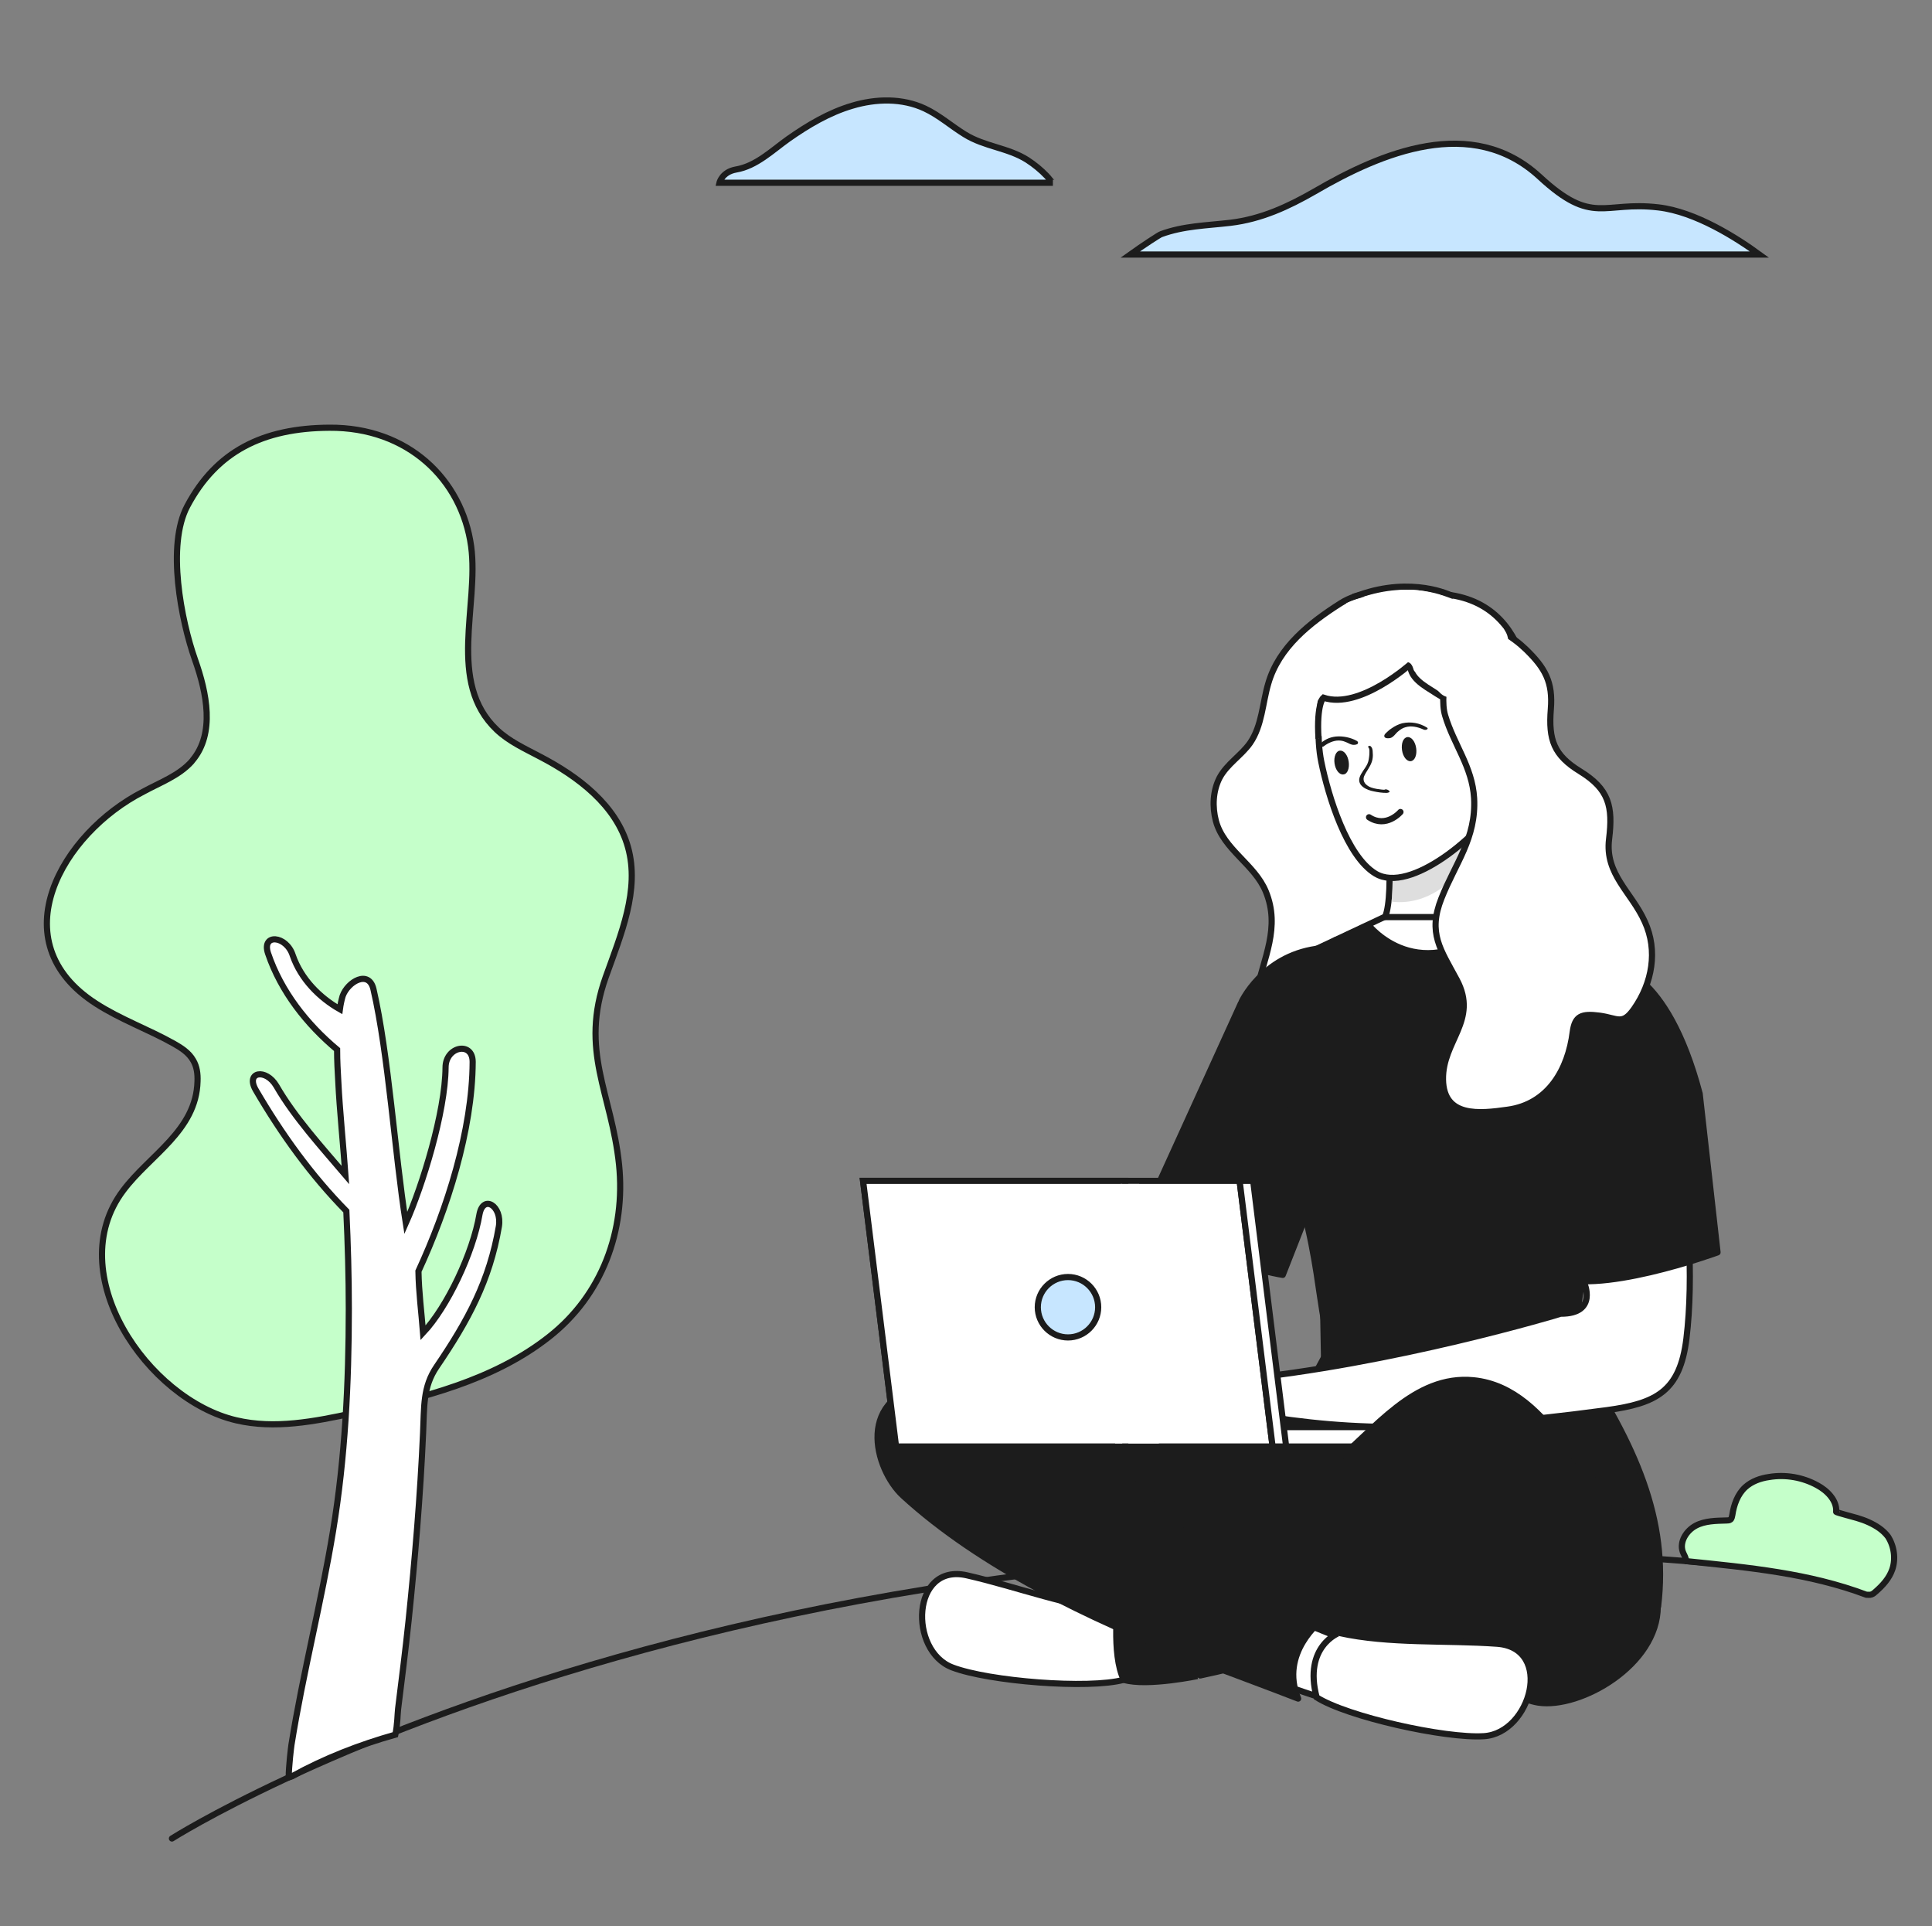 <?xml version="1.0" encoding="utf-8"?>
<!-- Generator: Adobe Illustrator 24.1.0, SVG Export Plug-In . SVG Version: 6.00 Build 0)  -->
<svg version="1.1" id="Layer_1" xmlns="http://www.w3.org/2000/svg" xmlns:xlink="http://www.w3.org/1999/xlink" x="0px" y="0px"
	 viewBox="0 0 627 625" style="enable-background:new 0 0 627 625;" xml:space="preserve">
<rect x="0" y="0" width="627" height="625" fill="#808080" stroke="none"/>
<style type="text/css">
	.st0{clip-path:url(#SVGID_2_);}
	.st1{fill:#C5FFCA;stroke:#1C1C1C;stroke-width:2;stroke-linecap:round;stroke-linejoin:round;stroke-miterlimit:10;}
	.st2{fill:#FFFFFF;stroke:#1C1C1C;stroke-width:2;stroke-miterlimit:10;}
	.st3{fill:none;stroke:#1C1C1C;stroke-width:2;stroke-linecap:round;stroke-linejoin:round;stroke-miterlimit:10;}
	.st4{fill:#C7E6FF;stroke:#1C1C1C;stroke-width:2;stroke-miterlimit:10;}
	.st5{fill:#1C1C1C;stroke:#1C1C1C;stroke-width:2;stroke-linecap:round;stroke-linejoin:round;stroke-miterlimit:10;}
	.st6{opacity:0.6;fill:#C8C8C8;enable-background:new    ;}
	.st7{fill:#F1927C;}
	.st8{fill:#F6B5A0;}
	.st9{fill:#2C4367;}
	.st10{fill:#102F4D;}
	.st11{fill:#C84947;}
	.st12{fill:#1C1C1C;}
	.st13{fill:none;stroke:#1C1C1C;stroke-width:2;stroke-linecap:round;stroke-miterlimit:10;}
	.st14{fill:#F5AD95;}
	.st15{fill:#68B3E3;}
	.st16{fill:#001521;}
	.st17{fill:#FFFFFF;}
</style>
<g>
	<g>
		<g>
			<g>
				<defs>
					<rect id="SVGID_1_" x="16.4" y="-26.1" width="558.7" height="653.8"/>
				</defs>
				<clipPath id="SVGID_2_">
					<use xlink:href="#SVGID_1_"  style="overflow:visible;"/>
				</clipPath>
				<g class="st0">
					<g>
						<path class="st1" d="M-776.9,553.7c-3.9-6.1-15.5-21.8-30.9-19.7c-16.8,2.3,18.6,13.4,29.5,19.8c-2.4,0-4.5-0.2-6-0.7
							c-7.3-2.6-19.7,2.4-23.7,4.1h69.1c-0.5-1.7-1.7-4.4-4.9-6.3c-1.1-0.7-3.4-0.8-6.4-0.6c4.1-4.8,7-20.3-4.5-16.3
							c-8.4,2.9-8.3,12.4-7.5,18c-1.8,0.3-3.6,0.6-5.4,0.8c-3.4-17.5-15.6-68.9-40.3-70.3c-25-1.4,21.2,53.3,36.6,70.8
							C-773.2,553.4-775.1,553.6-776.9,553.7z"/>
						<g>
							<g>
								<g>
									<path class="st2" d="M-217.6,413.7l-0.4,18.2l-2.9,126.6c0,0.8-0.7,1.4-1.5,1.4l0,0c-1.4,0-2.5-1.1-2.5-2.4l-4.7-119.8
										l-0.9-23.9h12.9L-217.6,413.7L-217.6,413.7z"/>
									<path class="st2" d="M-217.6,413.7l-0.4,18.2c-3.6,1.2-7.9,3-11.5,5.7l-0.9-23.9L-217.6,413.7L-217.6,413.7z"/>
								</g>
							</g>
						</g>
						<g>
							<path class="st2" d="M522-90.5l-1.1,20.8c-30.7,2.8-74.6,8.5-110.5,19.1l-3.1-40L522-90.5L522-90.5z"/>
						</g>
						<g>
							<path class="st2" d="M486.3-168.8V-95c0,1.4-0.4,2.7-1.1,3.9c-1.5,2.5-4.4,4.2-7.7,4.2H-555.7c-4.8,0-8.7-3.6-8.7-8.1v-73.9
								c0-4.4,3.9-8.1,8.7-8.1H477.5C482.4-176.9,486.3-173.3,486.3-168.8z"/>
						</g>
					</g>
				</g>
			</g>
		</g>
	</g>
</g>
<path class="st3" d="M55.8,596.6c0,0,202.2-128.8,549.3-84"/>
<g>
	<g>
		<path class="st4" d="M538.2,67.3c-18-2.1-21.2,6.1-38.5-9.9c-22-20.3-51.4-7.9-73,4.7c-8.7,5-17.4,9-27.4,10.2
			c-7.7,0.9-15.2,1-22.5,3.7c-0.6,0.2-5.8,3.6-10,6.6H571C563.6,77.2,550.3,68.7,538.2,67.3z"/>
	</g>
	<g>
		<path class="st4" d="M233.5,59.3c0,0,108.1,0,108.2,0c-0.3,0-1.7-2-2-2.2c-1.9-2-4-3.7-6.3-5.2c-6.3-4-13.9-4.3-20.3-8.3
			c-4.4-2.7-8.3-6.2-13-8.4c-7.3-3.4-15.8-3.2-23.5-0.9c-7.5,2.2-14.4,6.3-20.8,10.8c-5.2,3.7-10.4,8.8-16.9,9.9
			C234.3,55.8,233.5,59.3,233.5,59.3z"/>
	</g>
</g>
<g>
	<g>
		<path class="st2" d="M440.4,249.1c2.5,5.1,6.3,10.2,5.7,16.2c-0.6,6.4-2.9,10.3,2.7,15.3c4.4,3.9,8.8,6.9,9.8,13.1
			c2.4,15.1-19.6,30.1-26.3,42.3c-1.5,2.8-3.1,8.7-5.7,10.7c-2.6,1.9-6.4-0.1-8.7-1.7c-7.5-5-12.1-13.9-10.2-22.8
			c2.4-11.4,7.9-21.2,3.1-32.9c-3.6-8.8-13.7-13.6-16.2-22.9c-1.2-4.6-1-9.7,1.2-14c2.4-4.5,7-7.2,9.9-11.3c3.9-5.7,4-12.9,5.9-19.3
			c3.4-11.8,13.5-19.7,23.4-26c6.1-3.9,14.2-4.6,18.6,1.3c1.8,2.5,2.2,15.3,1.5,17.9l1-4.1c-0.5,9-10.7,11.1-17.6,12.2
			c-6.3,1-9.7,3.8-10.6,10.4"/>
		<path class="st5" d="M427.2,307.9c0,0,25.5,3.1,15.4,38.8l-26.3,67c0,0-34.2-5.1-42.1-25.5l28.6-62.8
			C402.8,325.3,409.6,310.4,427.2,307.9z"/>
		<polygon class="st2" points="477.1,296 529.4,315.3 500.6,444.3 431.6,444.3 427.5,307.8 452.6,296 		"/>
		<path class="st2" d="M449.5,297.6h31v-37h-31C449.5,260.6,452.8,289.7,449.5,297.6z"/>
		<path class="st6" d="M451.6,292.6c1.2-11.2-1.1-32-1.1-32h29.9v12C474.7,284.3,464.5,294.1,451.6,292.6z"/>
		<path class="st5" d="M487,298.8c7.4,2.7,19.7,8.2,27.2,10.9c4.6,1.7,9.6,2.9,14,5c5,2.3,5.7,8.3,4.4,13.4
			c-4.1,16.1-8.6,32.2-12.1,48.5c-2.4,11.2-4.6,22.4-6.2,33.7c-1.5,10.1-3.9,20.5-2.1,30.7c1.4,7.7-32.5,5.1-39.4,5.1
			c-21.6,0-29.1,1.7-43.1-5.4l-2.5-132.6l16.9-7.9C444.1,300,460.5,321.7,487,298.8z"/>
		<path class="st5" d="M423.5,309.6c-1.1,24.5-6.4,39.5-7.1,55.8c-0.3,6,1.1,11,3.2,16.5c5.4,14,7.7,31.3,8.7,38.1
			c4.5,31.5,9.5,30.8,26,27.3c9.8-2.1,11.8-39.2,13.6-48.2c2.7-13.9,0.5-30.7-10-41c-7.5-7.4-17.2-9.5-21.1-20.1
			c-2.9-7.8,10.2-18.8,1.7-22c-0.1,0.3-5.3-11.3-5.2-10.9"/>
		<path class="st2" d="M428.8,247.2c2.3,11.3,8.3,30.7,17.6,36.3c11.3,6.8,34.2-12.9,40.1-23.4c7.4-13.1,4.2-33.6-1.4-47.2
			c-6.4-15.4-24.1-22.5-39.6-15.1C430.1,205.4,425.8,232.4,428.8,247.2z"/>
		<path class="st7" d="M484.6,212.4c-1.3-2.9-3-5.5-5-7.7l2.1,37.8l2.6,14.1l2.1,4.2c0.3-0.4,0.5-0.9,0.8-1.3
			C494.2,246.2,490.5,225.8,484.6,212.4z"/>
		<g>
			<path class="st8" d="M494.2,230.8c4.9,4.1,3.3,17.6-5.5,22.7c-2.5-2.3-3-9.1-3.5-12.4c-0.6-3.2-0.9-6.4,0.8-9.3
				C486.6,231,490.6,227.8,494.2,230.8z"/>
			<g>
				<g>
					<g>
						<path class="st7" d="M486.5,240.5c0,0.2-0.1,0.3-0.1,0.5c0-0.1,0-0.2,0.1-0.3c-0.2,0.7-0.6,1.7-0.3,2.3
							c0.1,0.2,0.4,0.5,0.6,0.6c0.2,0.2,0.5,0.4,0.8,0.5c1,0.5,2.1,0.6,3.1,0.4c0.8-0.1,1.6-0.4,2.2-0.9c0.7-0.6,0.9-1.4,1.1-2.2
							c0.2-0.7,0.3-1.5,0.3-2.2c0-0.4,0.1-0.8,0-1.1c-0.1-1.2-1.5-1.8-2.5-1.9c0.4,0.2,0.8,0.3,1.3,0.5c-0.2-0.1-0.3-0.3-0.5-0.4
							c-0.9-0.5-2.1-0.3-2.9,0.2c-0.1,0-0.1,0.1-0.2,0.2c0.4-0.2,0.8-0.3,1.3-0.5c-0.6,0.1-1.2,0.3-1.7,0.7
							c-0.2,0.1-0.4,0.3-0.5,0.5c-0.1,0.3-0.2,0.7-0.2,0.9c0,0.4,0.1,0.9,0.1,1.3c0,0.9,0,1.8-0.2,2.7c0-0.1,0.1-0.2,0.1-0.4
							c-0.1,0.3-0.2,0.6-0.4,0.9c0.1-0.1,0.2-0.2,0.3-0.3c-0.1,0.1-0.1,0.1-0.2,0.2c0.1-0.1,0.3-0.2,0.4-0.3c0,0-0.1,0-0.1,0.1
							c-0.1,0,0.7-0.2,0.5-0.2c-0.2,0.1,0.8-0.1,0.5-0.1c-0.2,0,0.9,0,0.5,0c-0.3,0,0.9,0.1,0.6,0c-0.1,0-0.3-0.1,0.2,0
							s0.2,0.1,0.1,0c-0.3-0.1,0.6,0.3,0.3,0.1c-0.2-0.1-0.3-0.2-0.5-0.2c0.1,0.1,0.3,0.2,0.4,0.2c-0.1-0.1-0.2-0.1-0.3-0.2
							c0.1,0.1,0.2,0.2,0.2,0.3c-0.4-0.7-0.5-1.5-0.8-2.2c-0.1-0.3-0.6-0.5-0.8-0.5c-0.4-0.1-0.8-0.1-1.1-0.1
							C487.4,239.6,486.6,239.8,486.5,240.5L486.5,240.5z"/>
					</g>
				</g>
				<g>
					<g>
						<path class="st7" d="M490.9,237.4l0.1-0.1c0.1-0.1,0.1,0,0,0c0,0,0.1,0,0.1-0.1c0,0-0.3,0.1,0,0c0.1,0,0.2-0.1,0.3-0.1
							c0.3-0.1,0,0-0.1,0c0.2,0,0.5-0.1,0.7-0.2c0.2-0.1,0.1,0-0.3,0c-0.1,0-0.2,0-0.4,0c-0.3,0-0.6-0.1-0.9-0.1
							c-0.2-0.1-0.2-0.1-0.1,0s0.1,0-0.1-0.1l0.2,0.1c0,0,0.3,0.3,0.1,0.1c-0.1-0.1,0.1,0.1,0.1,0.1c0.2,0.3,0.4,0.7,0.5,1.1
							c0-0.1-0.1-0.2-0.1-0.3c0.3,1.1,0.4,2.2,0.1,3.3c0-0.1,0.1-0.2,0.1-0.3c-0.1,0.3-0.2,0.7-0.4,1c-0.1,0.4-0.1,0.7-0.2,1.1
							c0,0.3-0.1,0.6-0.1,0.9c-0.1,0.4,0.1,0.5,0.3,0.8c0.4,0.6,1.4,0.6,2,0.4c0.5-0.1,1-0.3,1.4-0.6c0.3-0.2,0.5-0.5,0.8-0.8
							s0.6-0.7,0.9-1c0.2-0.3,0.3-0.6,0.4-1c0.4-1.4,0.3-3.2-0.3-4.5c-0.8-1.7-2.9-2.4-4.6-2.4c-1,0-2.1,0.2-2.8,1
							c-0.4,0.4-0.7,0.8-0.6,1.4c0.1,0.5,0.8,0.7,1.3,0.7C489.8,238,490.5,237.9,490.9,237.4L490.9,237.4z"/>
					</g>
				</g>
			</g>
		</g>
		<path class="st2" d="M466.5,192.7c-0.9,1.1-1.5,2.4-1.8,3.7c-1.6,3-5.6,15.1-6.4,16.9c-2.2,5.1,2.2,8.2,6.1,10.6
			c1.2,0.8,2.5,1.6,3.7,2.3c3.7,2.4,7.2,5,9.6,8.7c1.6,2.5,3.9,9.6,7.9,9.2c-0.6-3.9-0.8-11.9,4.8-14c0.7-0.4,3.2-0.6,6.1,3.3
			C496.3,233.5,500.1,194.1,466.5,192.7"/>
		<path class="st5" d="M429.7,440.5c0,0,35.9,1.5,82.5,0.3c18.3,28,29.4,52.1,25.9,80.5c0,0-7.3,23-42.8,25.2l-71.7-11.2l-63.3,2.3
			c0,0-61.6-67.5-22.1-79.3l76.4,9.9L429.7,440.5z"/>
		<path class="st9" d="M466.2,546.6"/>
		<g>
			<g>
				<path class="st10" d="M425.6,454.9c3.2,0.6,6.4,0.6,9.6,0.2c0.2,0,1.2-0.1,0.3-0.1c-1.3,0,1-0.1,0.8,0c0.8-0.1,1.6-0.1,2.3-0.2
					c1.7-0.3,3.3-0.7,5-1.1c-1.1,0.1-2.2,0.3-3.3,0.4c2.8,0.1,5.5,0.2,8.3-0.1c1.1-0.1,2.2-0.2,3.3-0.3c0.6-0.1,1.2-0.1,1.8-0.1
					c0.1,0-1.6,0.1-0.8,0.1c0.4,0,0.8,0,1.1-0.1c2.3-0.1,4.7,0,7-0.1c2.2-0.1,4.4-0.2,6.6-0.3c2.2-0.1,4.4,0,6.6,0
					c0.4,0,2.2,0.1,0.8,0c-1.5-0.1,0.4,0.1,0.8,0.1c1.8,0.3,3.6,0.4,5.4,0.5c0.6,0,1.1,0,1.7,0.1c1.1,0-1.7-0.1-0.7,0
					c0.2,0,0.5,0,0.7,0.1c1.8,0.1,3.7,0.3,5.5,0.4c1.1,0.1,2.2,0.1,3.3,0.1c0.6,0,1.1,0,1.7,0c0.2,0,0.4,0,0.6,0c1,0-2.1-0.2-0.8,0
					c0.5,0.1,1,0.2,1.5,0.2c-1.9-0.2-1.2-0.3-0.7-0.1c0.4,0.1,0.7,0.2,1.1,0.3c2.2,0.7,4.3,0.9,6.6,0.9c1.1,0,2.1,0,3.2,0
					c-2,0.1-1.6-0.1-0.9-0.1c1.1,0.2-0.8-0.2-1.1-0.3c-0.9-0.3-0.3-0.1,0,0c1.3,0.6,2.6,0.9,4,1.1c2.6,0.4,5.8,0.1,8.1-1.3
					c1.6-1,2.3-2.8,0.6-4.2c-0.2-0.1-0.3-0.3-0.5-0.4c-1.6-1.4-4.1-1.7-6.1-1.7s-4.5,0.4-6.1,1.7c-0.2,0.1-0.3,0.3-0.5,0.4
					c4.7,0.3,9.3,0.6,14,0.9c-1-2.4-5-3.1-7.2-3.5c-1.9-0.4-3.8-0.4-5.7-0.4c-0.6,0-1.2,0-1.8,0c-1,0,2.2,0.3,0.8,0
					c0.1,0,1.9,0.4,0.6,0c-1.8-0.6-3.7-0.9-5.5-1.1s-3.5-0.3-5.3-0.3c-0.6,0-1.2,0-1.8,0c-0.4,0-0.8,0-1.2,0c-1.9-0.1,1,0.1,0.2,0
					c-2-0.2-4-0.3-6-0.4c-0.7,0-1.4-0.1-2.2-0.1c-1.4,0,0.6,0.1,0.7,0.1c-0.4,0-0.9-0.1-1.4-0.2c-6.6-1.1-13.5-0.3-20.1,0.3
					c-1.3,0.1,0.6,0,0.7,0c-0.4,0-0.8,0-1.2,0.1c-0.7,0-1.4,0-2.1,0.1c-2,0.1-4.1,0.2-6.1,0.4c-1.3,0.1-2.7,0.3-4,0.5
					c-0.6,0.1-1.2,0.2-1.8,0.3c-0.4,0.1-0.8,0.1-1.1,0.2c-0.2,0-0.5,0.1-0.7,0.1c1,0,1.2,0,0.7,0c-2,0.1-4.1,0-6.1,0.2
					c-1.1,0.2-2.2,0.5-3.3,0.8c-0.3,0.1-0.7,0.2-1,0.3c-0.2,0.1-0.4,0.1-0.6,0.1c-0.5,0.1-0.5,0.1,0,0c0.1,0,0.3-0.1,0.4-0.1
					c-0.7,0.1-0.5,0.1,0.6,0c-0.5,0-1.1,0.1-1.6,0.1c-1.7,0.3-2,0.4-0.9,0.2c-0.7,0.2-1.4,0.2-2.1,0.3c-0.3,0-0.6,0.1-0.8,0.1
					c-0.7,0.1-0.6,0,0.3,0c-0.5,0-1,0.1-1.6,0.1c-0.4,0-2.6,0.5-1.5,0.3c0.8-0.2-0.8,0.2-0.9,0.2c-1.1,0.2-3.6,0.7-3.6,2.3
					C422,454.2,424.5,454.7,425.6,454.9L425.6,454.9z"/>
			</g>
		</g>
		<g>
			<g>
				<path class="st11" d="M471.8,457.2c-1.5-0.6-1.9-1.7-3-2.6c-1.7-1.4-3.7-2.3-5.9-2.7c-5.4-1-11,0.5-16,2.6
					c-0.5,0.2-1.1,0.5-1.6,0.7c-0.2,0.1-1.3,0.5-1.3,0.6c0.8-0.3,0.9-0.3,0.4-0.1c-0.2,0.1-0.4,0.1-0.7,0.2
					c-0.4,0.1-0.9,0.2-1.3,0.3c1.9-0.6,0.7-0.1,0.1-0.1c-1.8,0.2,1.6,0,0.4,0c-0.8,0-2.1-0.3,0.5,0.1c-0.3-0.1-0.7-0.1-1-0.1
					c-0.7-0.1-1.7-0.6,0.5,0.1c-0.4-0.1-0.8-0.2-1.2-0.3c2,0.5,0.8,0.3,0.2,0c-1.3-0.7,0.7,0.6-0.1,0c-0.5-0.4-1.6-1-1.9-1.7
					c0.4,0.5,0.5,0.6,0.2,0.2c-0.3-0.5-0.7-0.9-1.1-1.2c-0.9-0.7-1.8-1.1-2.8-1.4c-0.6-0.2-0.5-0.2,0.3,0.1
					c-2.1-1.3-5.4-1.2-7.6-0.7c-1.7,0.3-4,1.1-4.3,3.1c0,0.1,0,0.2,0,0.3c0.1-0.3,0.2-0.6,0.3-0.9c-0.7,1-0.7,2.1,0,3.1
					c0.6,0.8,1.4,1.7,2.2,2.3c1.3,1.1,2.8,2,4.3,2.6c4.4,1.8,9.3,2.4,14,1.5c4-0.7,7.3-2.2,10.6-4.5c0.2-0.1,0.4-0.2,0.5-0.4
					c0,0,0.6-0.4,0.2-0.1c-0.3,0.2,0.5-0.3,0.7-0.4c0.7-0.4,1.4-0.7,2.1-1c-0.9,0.3,0,0,0.4-0.1l0.5-0.1c0,0-0.9,0.1-0.4,0.1
					c0.4,0,0.8-0.1,1.2-0.1c0.5-0.1-1.6-0.2-0.6,0c-0.1,0-0.2,0-0.2-0.1c-0.3-0.1-0.3-0.1-0.1,0c0,0,0.8,0.3,0.3,0.1
					c-0.3-0.1,0.6,0.3,0.7,0.4c0.9,0.4,1.8,0.8,2.7,1.2c1.9,0.7,3.9,1.2,6,1.2c0.7,0,1.8-0.1,2.2-0.7
					C472.7,458,472.4,457.4,471.8,457.2L471.8,457.2z"/>
			</g>
		</g>
		<g>
			<path class="st8" d="M400.3,447.8"/>
			<path class="st2" d="M400.3,447.8l-0.2,10c34.1,6.3,61.5,7.8,121.4-0.2c16-2.2,23.7-6.1,25.8-23.2c4.9-40.3-7.6-102.2-15.2-113.1
				c-0.7-2.7-18.8-16.2-25.2,6.9c0,0-1.8,38.8,7.2,88c0,0,4.6,10.1-7.5,10.1C506.5,426.3,452.4,442.8,400.3,447.8"/>
			<path class="st8" d="M404.7,446.9l-30.5-2.3l-26.1,8.2c0,0-5.1,2.3-2.3,4.9l54.3,0.1C400.1,457.9,407.7,456.4,404.7,446.9z"/>
		</g>
		<path class="st5" d="M523.3,313.5c0,0,17.5,0.6,28.3,41.4l5.8,51.5c0,0-40.4,14.8-53.7,7.2l-2.8-80.5
			C500.9,333.2,501.8,311.3,523.3,313.5z"/>
		<g>
			<path class="st12" d="M434.8,243.6c1.3-0.2,2.6,1.4,2.9,3.6c0.3,2.1-0.4,4-1.7,4.1c-1.3,0.2-2.6-1.4-2.9-3.6
				C432.8,245.6,433.6,243.7,434.8,243.6z"/>
			<path class="st12" d="M456.7,239.2c1.3-0.2,2.6,1.4,2.9,3.6c0.3,2.1-0.4,4-1.7,4.2c-1.3,0.2-2.6-1.4-2.9-3.6
				C454.7,241.2,455.4,239.4,456.7,239.2z"/>
			<g>
				<g>
					<path class="st12" d="M444,242.4c0.6,0.6,0.4,1.7,0.4,2.5c-0.1,1-0.2,2-0.6,2.9c-0.7,1.6-2.1,2.9-2.6,4.6
						c-0.7,2.7,2.5,4,4.6,4.4c1.4,0.3,2.8,0.5,4.2,0.5c0.2,0,1.3-0.2,0.9-0.6c-0.5-0.6-1.8-0.9-1.9,0.1c0.3-0.2,0.7-0.3,1-0.5
						c-1.1,0-2-0.1-3.2-0.3c-1.1-0.2-2.4-0.5-3.3-1.3c-0.9-0.7-1.2-1.8-0.8-2.8c0.7-1.6,1.9-2.9,2.5-4.7c0.3-0.9,0.4-1.9,0.3-2.9
						c0-0.9-0.1-1.8-0.9-2.3C444.4,242.1,443.7,242.2,444,242.4L444,242.4z"/>
				</g>
			</g>
			<path class="st13" d="M454.5,263.5c0,0-4.6,5.4-10.2,1.7"/>
			<g>
				<g>
					<path class="st12" d="M463.1,236.1c-2.4-1.5-5.2-2-8-1.4c-1.2,0.3-2.4,0.9-3.4,1.6c-0.5,0.3-1,0.7-1.4,1.1
						c-0.4,0.4-1.3,1-1,1.7c0.3,0.6,1.4,0.5,1.9,0.4c1.1-0.3,1.7-1.5,2.6-2.2c0.7-0.6,1.5-1.1,2.3-1.3c1.9-0.6,4-0.1,5.8,0.7
						c0.4,0.2,0.9,0.2,1.2,0C463.4,236.5,463.4,236.3,463.1,236.1L463.1,236.1z"/>
				</g>
			</g>
			<g>
				<g>
					<path class="st12" d="M429.7,242.1c1.3-1,3.1-1.8,4.7-1.8c0.7,0,1.4,0.1,2.1,0.4c1,0.3,1.9,1.1,3,1c0.3,0,1.1-0.1,1.2-0.5
						c0,0,0,0,0-0.1c0.1-0.3-0.1-0.5-0.4-0.7c-2-1.1-4.5-1.6-6.7-1.4c-2.1,0.2-4,1.1-5.5,2.7c-0.3,0.3,0,0.5,0.3,0.6
						C428.9,242.4,429.4,242.4,429.7,242.1L429.7,242.1z"/>
				</g>
			</g>
		</g>
		<g>
			<rect x="328.8" y="463.1" class="st2" width="131.3" height="6.3"/>
			<g>
				<g>
					<polygon class="st2" points="290.8,469.4 413,469.4 402.3,383.2 280.1,383.2 					"/>
					<polygon class="st2" points="417.4,469.4 413,469.4 402.3,383.2 406.7,383.2 					"/>
				</g>
			</g>
			<path class="st2" d="M336.8,424.2c0,5.4,4.4,9.8,9.8,9.8s9.8-4.4,9.8-9.8s-4.4-9.8-9.8-9.8C341.2,414.4,336.8,418.8,336.8,424.2z
				"/>
		</g>
		<g>
			<polygon class="st14" points="383.1,522.7 356.7,525 357.1,545.1 383.5,544.3 			"/>
			<path class="st2" d="M364.7,545.1c-11.4,3.1-43.8,0.5-55.6-4c-14.3-5.4-13.3-34,4.7-29.9c16.3,3.7,33.5,10.4,50.1,11.7
				C363.9,522.9,373.8,530.6,364.7,545.1z"/>
		</g>
		<path class="st5" d="M364.7,545.1c-4.1-8.4-1.8-25.9-1.8-25.9l14.2-7.5c17.5-13.6,38.3-22.5,55.5-36.6
			c13.3-10.9,26.3-29.1,45.6-27.2c13.1,1.3,22.1,11.1,29.6,21c12.5,16.4,30.2,29.8,30.2,52.4c0,19-25.2,33.3-38.8,31.2
			c-10.1-1.6-25.2-14.3-30.8-21.9l-15-18.5c0,0-6,19.4-63.9,31.6C389.6,543.7,372.3,547.4,364.7,545.1z"/>
		<g>
			<polygon class="st2" points="416.3,523.9 440.8,533.9 434.5,552.9 409.6,544.5 			"/>
			<path class="st2" d="M427.3,550.8c9.9,6.3,41.7,13.4,54.3,12.6c15.3-1,22.7-28.6,4.3-30c-16.7-1.2-35,0.1-51.3-3.5
				C434.6,529.8,422.9,534.2,427.3,550.8z"/>
		</g>
		<g>
			<g>
				<path class="st15" d="M325.7,481c0.9,0,3.2-0.3,3.2-1.6c0-1.3-2.4-1.6-3.2-1.6c-0.9,0-3.2,0.3-3.2,1.6
					C322.4,480.7,324.9,481,325.7,481L325.7,481z"/>
			</g>
		</g>
		<path class="st5" d="M303.4,448.9c-26.5,3.4-19.6,28-10.3,36.5c25,22.9,61,40.1,92.4,52.3c1.1,0.4,30.8,11.5,35.8,13.5
			c-6.2-14.9,7.6-25.4,7.6-25.4s-35.2-17-58.8-41.8C370.2,484.1,334.9,442.3,303.4,448.9z"/>
		<g>
			<rect x="328.8" y="463.1" class="st16" width="36.5" height="6.3"/>
			<g>
				<g>
					<polygon class="st2" points="365.2,383.2 365.2,469.4 290.8,469.4 280.1,383.2 					"/>
				</g>
			</g>
			<path class="st4" d="M336.8,424.2c0,5.4,4.4,9.8,9.8,9.8s9.8-4.4,9.8-9.8s-4.4-9.8-9.8-9.8C341.2,414.4,336.8,418.8,336.8,424.2z
				"/>
			<polyline class="st17" points="376.1,468.4 361.9,468.4 361.9,464.7 361.5,428.7 363.7,384.2 369.7,384.2 369.8,389.5 			"/>
		</g>
		<path class="st2" d="M469,232.2c2.8,9.4,8.8,16.6,9.4,26.8c0.7,13.1-6.1,21.1-10.6,32.5c-4.5,11.3-0.3,16.6,5,26.5
			c7,13.2-4.7,19.8-4.5,32.3c0.2,12.4,11.9,11.1,21,9.8c13.2-1.8,19.6-13.1,21.1-25.2c0.7-5.2,2.8-6.1,8.8-5.3
			c5.8,0.8,7.3,3.2,11.1-2.2c5.9-8.4,7.8-18.9,3.5-28.3c-4.3-9.6-13-15.4-11.6-26.8c1.3-10.6,0-16.2-9.4-22
			c-8.5-5.2-10.3-10.2-9.5-20.2c0.7-8.7-1.8-13.3-8.1-19.4c-3.7-3.6-12.1-9.8-17.4-6.7C470.7,208.2,466.8,224.9,469,232.2z"/>
		<path class="st2" d="M470.9,193.2c0,0-12.5-6.3-29.9-0.1l-1.9,0.6"/>
	</g>
	<polyline class="st17" points="468.4,192.9 471.8,194 468.2,195.6 465.3,194.3 	"/>
</g>
<g>
	<path class="st1" d="M62.2,247.1c0.1-0.1,0.2-0.3,0.3-0.4c7.3-8.7,4.6-21.9,0.8-32.6c-4.5-12.7-9.3-37.2-2.5-49.9
		c9.4-17.7,24.5-25.3,46.1-25.4c25.4-0.2,43,16.7,46,38.5c2.6,19.2-7.9,44.1,8.3,59.5c4,3.8,9.1,6.1,14,8.7
		c12.5,6.5,24.8,15.8,28.6,29.4c3.9,13.9-2.3,28.4-7.2,42.1c-8.6,24.1,1.9,37.8,4.3,60.9c2.2,21.5-5.5,42.4-22.7,55.9
		c-18,14.2-41.2,19.9-63.7,24.8c-12.5,2.7-25.4,5.2-37.8,2.3c-28.8-6.7-57-47.7-36.7-74.6c8.6-11.5,23.7-19.4,24.1-35.4
		c0.1-2.4-0.2-4.8-1.4-6.8c-1.4-2.5-3.9-4.1-6.4-5.5c-8.2-4.6-17.2-7.8-25.1-12.9c-31.5-20.2-11.1-55.3,15.3-68.8
		C52,253.9,58.1,251.7,62.2,247.1z"/>
	<g>
		<path class="st2" d="M161.9,398c-3,17.6-10,30.5-20.2,45.5c-4.5,6.6-4,13-4.4,21.6c-0.9,20.3-2.6,40.6-4.7,60.8
			c-1,9.5-2.2,19-3.4,28.6c-0.2,1.6-0.2,5.3-0.9,8.4c-11.7,3.3-23,7.7-33.5,13.5c-0.4,0.1-0.7,0.3-1.1,0.4c0-3.7,0.8-10.1,0.9-10.7
			c3.7-23.1,9.7-46.2,13.5-69.4c3.9-23.7,5.1-47.9,5.1-71.9c0-10.6-0.3-21.2-0.8-31.8c-11.4-11.6-21-24.9-29.4-39.3
			c-3.4-5.9,3.3-7.1,6.7-1.3c5.8,10.1,15,20.2,22.4,28.9c-0.6-8.5-1.9-21.6-2.3-30.1c-0.2-3.5-0.4-7-0.4-10.6
			c-9.8-8.2-18.2-18.8-22.4-31.2c-2.2-6.5,5.9-5.9,8,0.6c2.7,7.8,8.8,13.8,15.3,17.5c0.2-1.5,0.5-2.9,0.9-4.3
			c1.7-4.7,8.5-8.6,10-2.2c4.9,21.2,6.9,53.1,10.5,75.9c5.4-12.1,12.8-36,12.9-50.5c0-6.8,8.8-8.6,8.8-1.8
			c-0.1,22.2-8.3,47.8-17.6,67.9c0.1,6.7,1,13.6,1.5,20c7.9-8.4,16.2-26,18.3-38.4C156.8,387.5,163,391.3,161.9,398z"/>
	</g>
</g>
<path class="st1" d="M614.1,509.3c-1,2.9-3.1,5.2-5.4,7.2c-0.4,0.4-0.8,0.7-1.3,0.9s-1.1,0.1-1.6,0.1h-0.1c-18.6-7-38-8.8-58.4-10.9
	h-0.1c0-0.2-0.1-0.5-0.1-0.7c-0.2-0.8-0.7-1.6-1-2.4c-1.1-3.2,1.2-6.8,4.2-8.4s6.6-1.6,10-1.7c0.4,0,0.9,0,1.3-0.3
	c0.4-0.3,0.5-1,0.6-1.5c0.5-3.3,1.7-6.7,4.2-9c2.1-1.9,4.9-2.9,7.7-3.3c5.4-0.9,11,0.1,15.7,2.7c3,1.6,6.4,4.8,6.1,8.6
	c0,0.2,6.2,1.8,6.8,2c1.3,0.4,2.5,0.8,3.8,1.4c2.4,1.1,4.6,2.5,6.2,4.6C614.7,501.7,615.3,505.8,614.1,509.3z"/>
<path class="st17" d="M427.4,225.4l3.9,1.5l9.4-0.7l7.6-3.9l13.4-9.5c0,0,3,12.1,7.7,13.3c4.6,1.2,20-17.4,20-17.4s0.6-2.6-2-5.3
	s-19.3-12.5-30.9-12s-19.5,4.3-19.5,4.3l-12,21.7"/>
<path class="st2" d="M458.1,215.2c0,0-16.7,15.2-28.6,11.2c0,0-2.3,2-1.6,13.3"/>
<path class="st17" d="M427.3,228c0,0,1.6-3.1,2.6-3.3s-2.2-1.2-2.2-1.2l-1.8,4.9"/>
<path class="st17" d="M456.9,214.9c0,0,1.2,0,1.8,2.2c0.6,2.3,2.7-0.7,2.7-0.7l-3.4-2.6l-3.2-0.4"/>
<polyline class="st12" points="467.9,193.1 471.3,194.3 472.4,193.9 471.7,193.3 465.6,191.4 "/>
</svg>
